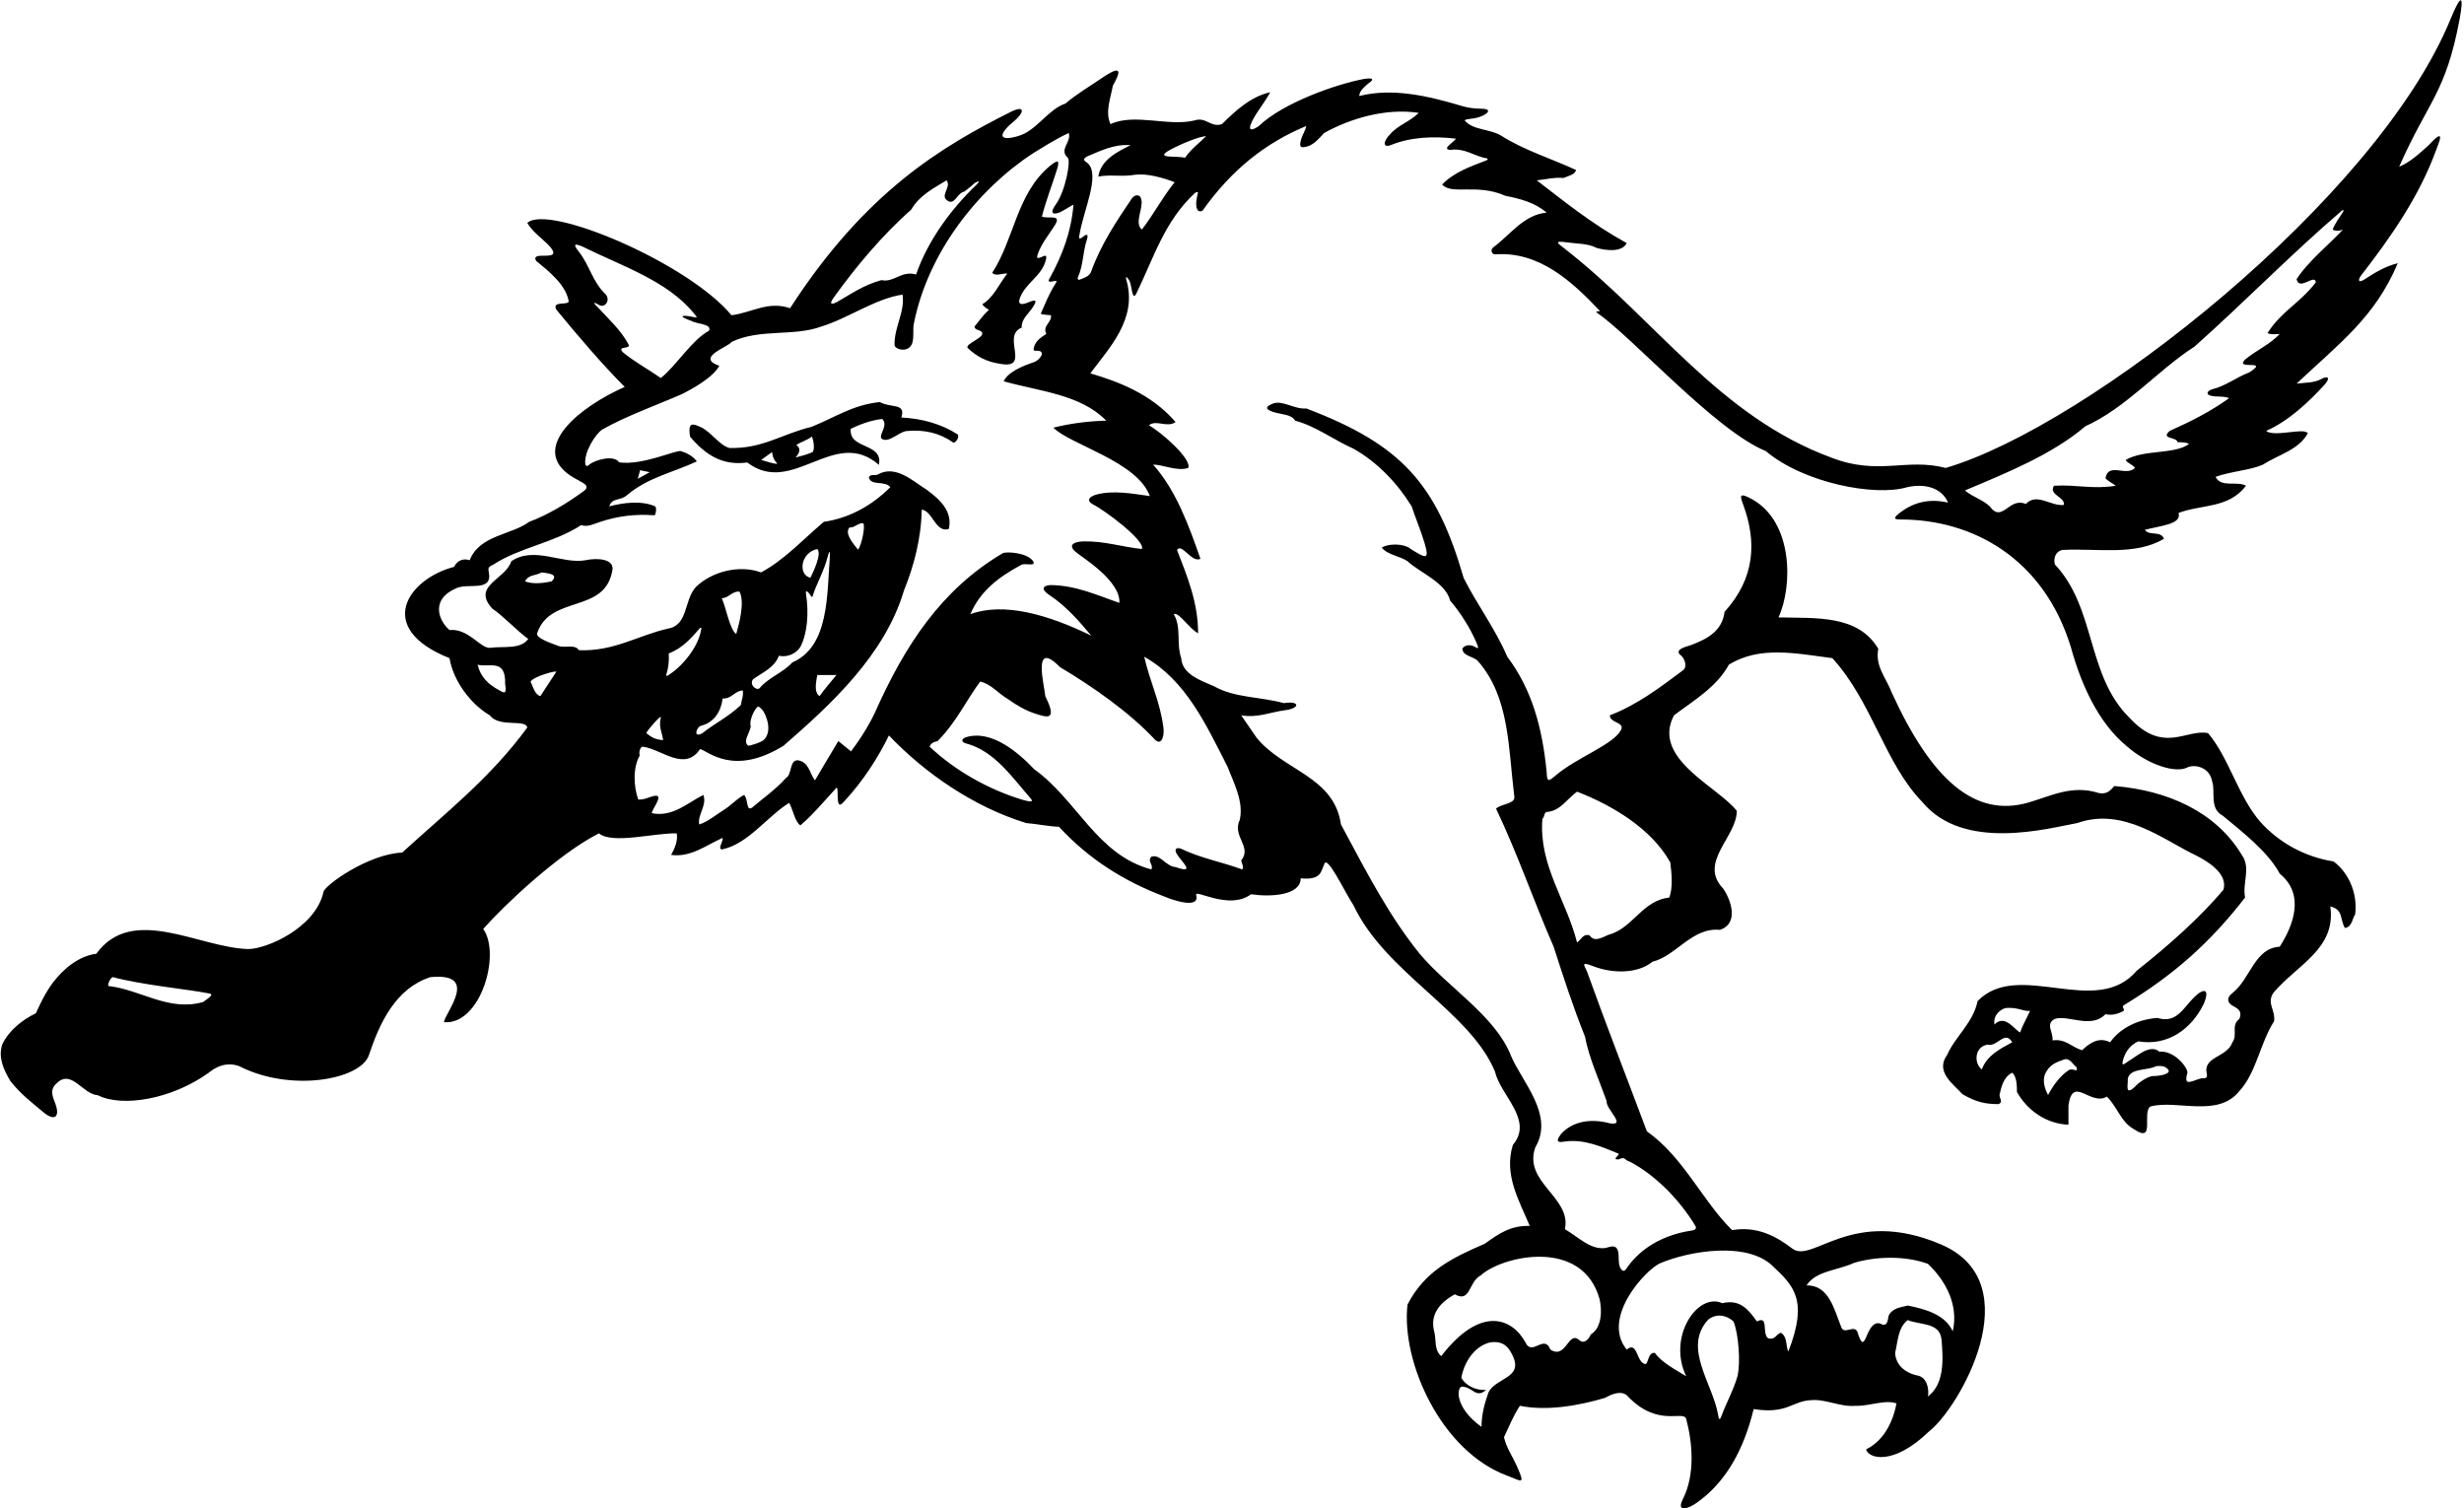 <?xml version="1.0" encoding="UTF-8"?>
<svg xmlns="http://www.w3.org/2000/svg" xmlns:xlink="http://www.w3.org/1999/xlink" width="526pt" height="322pt" viewBox="0 0 526 322" version="1.1">
<g id="surface1">
<path style=" stroke:none;fill-rule:nonzero;fill:rgb(0%,0%,0%);fill-opacity:1;" d="M 523.141 4.047 C 507.445 42.441 445.758 90.969 415.359 99.895 C 406.961 97.695 401.027 101.594 390.961 97.695 C 366.887 88.824 353.461 68.211 334.027 53.094 C 332.551 51.945 331.535 51.328 334.477 51.738 C 336.469 52.02 339.145 51.98 340.762 52.895 C 342.527 53.43 346.262 53.996 347.262 51.895 C 339.66 47.695 334.062 43.094 328.062 38.496 C 329.961 38.297 331.961 37.797 333.762 37.996 C 334.961 37.496 336.16 37.297 336.461 36.297 C 331.062 33.797 325.359 32.094 320.359 28.895 C 317.961 27.496 314.359 27.797 312.66 25.695 C 313.137 25.273 314.371 25.473 315.762 24.996 C 318.086 24.195 318.27 23.207 316.363 23.215 C 314.719 23.219 313.105 22.961 311.961 22.594 C 304.961 20.496 297.262 18.695 290.16 20.496 C 290.223 19.355 291.211 18.617 292 17.898 C 294.195 16.43 291.895 16.742 291.148 16.859 C 285.344 17.945 273.93 21.902 268.695 26.93 C 268.641 26.973 265.82 28.961 267.254 25.957 C 268.262 23.852 269.938 21.965 271.16 19.695 C 267.062 20.594 263.762 23.594 260.859 26.496 C 258.461 27.297 257.461 24.895 255.062 25.695 C 249.461 27.094 242.262 24.094 237.062 26.496 C 235.859 23.895 237.109 20.895 237.562 18.297 C 238.949 15.805 240.098 13.305 235.039 16.781 C 232.504 18.523 229.879 20.031 227.461 22.094 C 224.059 23.254 221.863 26.926 218.594 28.562 C 216.914 29.402 211.773 30.637 215.102 27.098 C 215.652 26.512 216.375 26.012 216.996 25.398 C 218.945 23.48 218.273 22.629 215.891 23.824 C 201.117 31.234 184.773 40.859 168.66 65.797 C 163.961 64.195 160.66 66.695 156.16 67.297 C 146.859 56.094 116.949 43.445 112.562 47.594 C 113.762 49.594 115.66 50.797 117.359 52.594 C 120.461 56.195 113.027 53.262 114.461 55.695 C 117.16 57.895 120.66 60.695 121.359 64.094 C 121.859 65.43 117.66 63.996 118.762 66.094 C 123.359 71.695 128.66 77.895 133.359 82.594 C 123.418 86.996 113.723 95.285 121.098 101.047 C 121.855 101.695 123.371 102.449 124.438 103.074 C 125.926 103.945 124.883 104.633 124.523 104.895 C 120.922 107.539 116.73 110.016 112.961 111.395 C 109.262 114.195 102.359 114.195 100.262 119.594 C 98.461 118.996 97.359 120.094 96.961 120.996 C 87.027 123.594 79.859 134.094 95.961 140.496 C 96.762 145.395 100.562 150.395 104.562 152.695 C 106.562 155.395 112.195 153.43 112.562 155.297 C 104.762 165.996 95.16 173.496 85.859 181.996 C 78.66 182.297 69.359 188.93 69.059 190.395 C 67.359 198.094 56.836 202.621 52.961 202.594 C 42.461 202.297 28.262 192.996 20.559 203.594 C 16.762 204.094 13.559 206.797 11.262 209.797 C 9.66 211.996 8.762 213.895 7.66 216.297 C 4.762 217.695 1.859 219.996 0.461 222.996 C -0.438 225.895 0.859 228.395 2.16 230.695 C 4.32 233.496 6.992 235.527 9.309 237.457 C 11.68 239.434 12.84 238.398 11.816 235.609 C 11.281 234.16 10.465 232.617 12.16 231.195 C 15.262 228.195 17.66 233.594 20.859 233.793 C 26.258 236.492 36.828 234.562 44.559 228.996 C 46.027 227.762 48.359 226.594 51.059 227.594 C 62.195 233.262 77.027 230.43 78.754 225.234 C 81.051 218.332 84.461 210.996 91.859 208.594 C 102.508 207.531 95.066 216.137 94.762 218.195 C 102.484 218.93 107.027 203.801 103.16 198.297 C 107.461 193.395 119.195 182.262 127.859 177.895 C 130.695 180.262 139.562 177.797 144.461 177.895 C 144.762 179.395 144.062 181.094 143.262 182.496 C 147.359 183.094 150.859 180.395 153.762 179.094 C 155.359 178.094 152.695 181.594 154.262 181.297 C 159.762 180.094 163.762 174.297 168.461 171.395 C 169.262 172.695 169.66 175.395 170.859 176.195 C 173.527 173.93 175.859 171.094 178.262 168.496 C 179.527 166.594 177.859 173.93 180.195 171.094 C 184.328 166.641 187.527 161.594 189.762 156.996 C 197.461 165.094 207.961 172.297 219.062 175.695 C 221.461 175.895 223.66 176.395 226.062 176.496 C 232.461 183.395 239.859 188.094 248.695 191.43 C 249.793 191.93 256.195 194.262 255.359 191.094 C 254.859 189.594 262.359 194.43 267.062 190.895 C 271.305 191.523 277.66 191.145 277.66 187.496 C 282.195 187.93 281.949 185.926 282.66 184.594 C 283.195 182.094 286.938 190.223 288.961 193.297 C 295.762 207.695 313.859 215.93 319.16 228.793 C 320.262 233.793 327.461 239.094 322.961 244.395 C 320.961 250.793 324.359 256.395 326.562 261.695 C 322.562 261.594 320.16 263.195 316.961 265.496 C 310.062 268.496 304.16 271.293 300.461 278.496 C 299.082 290.723 307.625 309.816 321.766 315.016 C 324.812 316.137 325.727 317.25 323.777 312.891 C 322.859 310.844 321.539 308.984 321.062 306.793 C 322.062 304.695 323.062 302.195 324.461 300.094 C 330.359 301.293 337.262 299.996 342.66 298.395 C 343.902 297.684 346.035 296.703 347.359 297.93 C 353.871 304.871 359.359 300.93 359.961 302.895 C 361.359 308.195 361.859 314.793 359.262 319.996 C 357.832 322.789 360.176 322.203 362.023 320.926 C 368.32 316.578 372.23 309.59 374.359 300.793 C 381.527 301.93 382.527 299.094 386.562 298.895 C 389.762 298.594 392.762 300.395 396.16 300.094 C 399.16 300.195 402.359 298.695 404.859 299.594 C 404.062 303.695 402.062 307.594 398.359 309.395 C 398.852 311.363 404.18 312.945 411.762 305.594 C 418.172 300.699 433.605 273.992 414.461 265.695 C 395.195 257.43 386.859 269.93 382.562 266.496 C 379.195 263.93 375.16 261.695 369.762 262.594 C 363.359 256.293 359.461 247.094 351.562 241.496 C 347.43 230.449 342.93 218.941 338.859 207.594 C 338.359 206.195 337.121 205.09 340.129 206.262 C 344.172 207.84 349.605 207.91 352.762 205.297 C 357.762 204.094 361.262 197.895 367.16 198.496 C 371.359 197.094 369.434 191.969 367.859 189.695 C 362.461 184.094 370.762 178.695 370.762 173.094 C 366.699 167.891 352.477 161.922 357.359 152.695 C 361.461 149.594 366.461 146.695 369.062 141.895 C 375.66 137.797 383.461 139.496 391.16 140.496 C 399.66 149.797 402.359 162.996 410.359 171.195 C 419.184 181.91 437.434 176.77 443.461 175.695 C 453.359 172.195 462.016 179.43 468.961 182.695 C 471.027 183.762 475.66 186.395 474.66 189.895 C 469.859 195.695 462.762 201.996 456.16 207.195 C 447.461 217.496 430.961 204.695 422.16 213.695 C 421.262 218.297 417.359 221.297 415.66 225.195 C 413.062 228.793 416.961 231.395 418.961 233.594 C 421.859 235.262 423.762 235.695 426.66 235.695 C 427.859 235.094 426.461 234.293 426.961 233.293 C 427.262 231.695 427.961 229.695 429.562 228.996 C 430.562 229.895 430.562 231.895 430.562 233.094 C 432.859 237.195 436.961 239.895 441.562 240.094 C 441.562 238.695 441.562 237.395 441.562 235.996 C 442.461 229.395 446.262 236.195 449.762 234.094 C 452.062 236.395 452.762 239.496 455.461 240.996 C 460.262 244.293 457.16 237.496 459.062 236.195 C 464.762 234.695 473.461 238.695 478.062 232.895 C 481.66 228.996 482.461 222.695 485.461 217.996 C 485.762 215.496 483.859 214.297 485.262 211.996 C 490.262 205.996 498.762 202.594 497.461 193.496 C 500.262 194.195 499.461 196.094 500.562 198.094 C 502.16 197.895 502.16 195.996 502.762 195.195 C 503.359 190.594 501.262 186.195 498.16 183.895 C 491.859 182.895 486.461 179.797 482.562 175.496 C 477.762 169.996 475.859 161.797 471.359 156.496 C 466.676 155.559 461.824 161.074 454.562 153.195 C 445.359 144.094 447.461 129.797 438.66 120.496 C 438.293 119.152 438.859 117.594 440.359 117.395 C 447.66 116.996 455.859 118.695 461.961 114.996 C 461.16 113.195 458.859 114.496 457.859 113.094 C 461.516 112.18 465.789 111.871 465.062 109.496 C 470.16 107.594 475.695 108.594 479.461 103.695 C 477.562 102.594 474.16 104.195 472.961 101.797 C 476.262 100.594 480.359 100.395 483.062 99.195 C 486.461 96.996 490.66 96.094 492.66 92.496 C 491.859 91.195 485.562 93.395 483.762 91.996 C 488.66 89.797 492.762 85.895 496.262 82.094 C 497.695 80.43 496.695 80.262 495.562 80.895 C 493.961 81.797 491.988 81.652 490.262 81.895 C 499.359 73.297 506.961 67.797 511.859 56.195 C 509.281 56.797 506.98 58.195 504.758 59.641 C 503.512 60.453 503.195 59.883 504.113 58.699 C 510.402 50.59 516.438 41.918 520.004 32.148 C 520.523 30.715 522.359 26.762 518.527 30.926 C 516.602 32.699 514.281 34.777 512.16 35.594 C 518.305 21.609 522.098 19.957 525.062 4.094 C 526.023 -1.086 525.391 -1.453 523.141 4.047 Z M 43.359 213.895 C 36.059 215.996 30.059 211.297 23.262 210.496 C 22.711 210.621 23.586 208.496 24.16 208.594 C 30.086 210.227 40.254 211.195 44.621 212.066 C 45.961 212.246 44.16 213.297 43.359 213.895 Z M 411.562 298.094 C 411.859 296.496 411.359 293.895 409.16 293.594 C 406.797 293.094 404.66 291.395 404.562 288.793 C 405.16 286.293 405.16 283.395 407.262 281.793 C 409.762 282.895 414.062 282.195 414.461 285.895 C 414.859 290.293 415.062 295.496 411.562 298.094 Z M 395.762 269.594 C 400.359 268.195 406.66 267.996 411.562 269.793 C 415.359 273.395 418.16 278.594 416.859 284.195 C 415.262 280.695 411.262 279.496 407.262 278.695 C 405.762 279.094 403.961 279.195 403.16 280.895 C 402.961 282.094 402.859 283.395 401.262 282.496 C 398.062 281.895 398.359 290.395 396.461 284.195 C 395.66 282.793 393.66 284.996 393.062 283.293 C 391.562 279.594 390.461 274.293 385.66 274.395 C 387.562 271.293 392.359 271.195 395.762 269.594 Z M 249.762 31.996 C 252.16 30.695 256.234 29.031 257.461 29.094 C 255.961 30.594 254.262 31.797 252.961 33.695 C 251.297 33.156 246.16 33.996 249.762 31.996 Z M 230.078 59.27 C 231.289 56.574 231.109 53.938 232.02 51.168 C 232.242 50.484 232.352 49.629 231.293 50.465 C 230.484 51.156 230.195 51 230.422 50.219 C 231.223 45.02 234.984 37.344 232.184 34.828 C 231.543 34.363 230.914 34.051 232.062 33.395 C 234.762 32.297 237.762 30.695 241.359 30.996 C 238.809 32.234 234.961 34.094 234.461 37.695 C 236.961 37.195 239.562 37.797 242.359 37.297 C 244.859 36.996 248.16 37.895 250.762 38.895 C 248.16 42.094 246.262 45.797 243.762 48.996 C 242.27 47.738 243.672 45.316 243.719 43.223 C 243.672 41.156 242.234 41.531 241.66 42.297 C 238.359 47.195 235.062 52.094 232.961 57.895 C 232.66 58.945 231.461 59.32 230.5 59.695 C 230.18 59.82 229.953 59.543 230.078 59.27 Z M 177.992 63.492 C 182.883 56.711 188.344 50.23 194.562 44.695 C 196.262 41.695 199.461 40.094 202.062 38.496 C 203.262 39.996 200.262 41.895 202.562 42.996 C 203.922 43.531 204.359 41.195 205.859 40.895 C 206.871 40.152 207.359 39.719 208.094 39.066 C 209.047 38.469 209.258 38.664 208.387 39.496 C 203.395 44.27 198.172 51.039 195.562 58.594 C 192.359 57.695 190.859 60.395 188.16 59.797 C 184.305 60.871 181.816 62.672 178.676 64.473 C 178.066 64.82 176.629 65.387 177.992 63.492 Z M 132.961 75.195 C 131.609 73.719 134.797 74.656 134.16 73.496 C 132.457 70.371 130.262 68.484 127.672 65.656 C 126.172 64.219 126.984 64.594 128.043 65.184 C 129.109 65.656 130.316 64.246 129.359 62.895 C 126.395 60.109 125.934 56.676 123.477 53.613 C 122.07 51.863 123.047 52.094 124.262 52.594 C 132.473 56.699 142.504 59.895 148.184 66.961 C 148.773 67.699 149.148 67.941 147.805 67.637 C 146.094 67.246 144.195 67.293 147.562 68.496 C 148.66 69.195 152.047 69.094 151.359 70.594 C 147.66 72.594 144.359 78.094 141.062 80.695 C 138.359 78.797 135.66 77.395 132.961 75.195 Z M 106.449 147.281 C 104.316 146.125 102.586 144.562 101.961 141.895 C 104.484 142.531 108 140.5 107.832 146 C 108.332 148.668 107.262 147.695 106.449 147.281 Z M 115.359 148.594 C 114.262 148.395 113.762 146.594 113.262 145.496 C 113.984 144.344 118.961 143.039 118.746 143.414 C 117.547 145.215 116.66 146.594 115.359 148.594 Z M 112.062 124.094 C 112.961 122.594 114.062 122.996 115.66 122.195 C 116.352 122.344 119.562 122.395 117.762 124.094 C 115.859 124.531 113.609 124.719 112.062 124.094 Z M 186.961 151.695 C 186.297 153.281 184.297 156.969 181.66 160.395 C 180.762 159.695 179.859 158.895 178.961 158.195 C 177.359 160.797 175.66 163.797 173.961 166.594 C 172.762 164.895 172.66 162.695 170.359 162.297 C 168.461 162.195 169.16 165.297 167.762 166.094 C 165.762 168.395 162.66 170.594 160.562 172.395 C 159.234 173.281 159.797 170.719 158.859 169.695 C 157.562 170.297 156.16 171.797 154.961 172.594 C 153.062 173.797 150.961 175.496 149.262 175.996 C 148.859 173.895 150.961 171.996 150.16 169.695 C 146.859 171.297 143.66 174.496 139.16 173.594 C 139.109 173.152 139.949 171.973 140.348 171.055 C 140.766 170.098 140.703 169.43 138.66 170.195 C 137.984 170.406 137.422 170.699 136.262 170.695 C 135.262 167.996 135.062 163.895 136.562 161.297 C 136.359 160.594 136.609 159.406 137.262 159.395 C 141.359 159.996 146.16 164.797 149.461 159.895 C 151.172 160.344 156.609 165.781 167.262 159.195 C 177.262 150.496 188.859 139.895 192.961 126.094 C 195.062 120.895 196.66 114.996 196.762 108.797 C 199.062 108.996 199.762 113.895 202.562 112.895 C 203.359 109.156 200.762 106.695 197.762 104.496 C 194.961 102.82 191.262 99.094 187.359 101.297 C 186.859 101.594 185.785 101.105 185.484 101.906 C 185.887 103.809 188.859 102.496 190.062 103.996 C 186.16 107.895 181.359 110.594 175.859 111.395 C 171.16 115.395 167.461 119.496 162.461 122.195 C 157.859 120.496 151.961 121.996 148.562 125.297 C 145.961 128.094 146.961 133.496 142.562 134.195 C 136.062 135.695 131.062 139.094 123.562 138.797 C 122.762 137.395 120.359 138.496 118.961 137.797 C 117.66 137.297 114.359 136.219 114.66 135.195 C 117.461 126.797 129.359 131.195 130.762 121.496 C 130.922 119.344 127.609 119.031 124.961 119.594 C 120.062 120.496 114.062 116.496 109.16 119.797 C 107.859 123.797 100.66 124.996 105.062 129.895 C 107.562 131.594 110.16 134.496 112.762 136.395 C 111.16 138.695 107.461 137.895 104.562 138.297 C 102.547 138.406 99.961 134.094 95.961 134.496 C 93.422 132.281 92.047 127.844 97.359 125.594 C 99.797 124.344 105.16 126.496 104.359 122.195 C 103.984 120.844 104.809 120.859 105.359 120.496 C 110.859 116.895 118.262 115.895 124.062 112.094 C 125.461 112.594 126.863 111.793 128.16 111.395 C 131.762 110.195 135.461 109.695 139.66 109.996 C 139.984 110.094 140.234 108.344 139.859 108.094 C 136.961 106.797 133.062 107.297 130.062 108.094 C 130.66 106.195 132.422 106.969 133.859 105.695 C 138.359 101.895 143.359 100.996 148.762 98.496 C 147.961 97.395 146.66 96.695 145.359 96.297 C 144.234 96.031 137.172 99.406 132.16 98.695 C 131.078 96.984 126.875 98.211 125.785 99.207 C 125.48 99.484 125.27 99.637 124.961 99.195 C 124.562 96.496 127.234 92.531 128.562 91.695 C 133.461 88.895 140.16 86.496 145.66 84.094 C 147.234 83.281 152.062 80.797 153.562 78.094 C 148.359 76.297 155.484 74.094 156.16 72.996 C 162.16 70.094 169.461 71.895 175.359 69.695 C 180.961 67.996 186.961 63.695 192.66 62.895 C 193.262 66.496 190.859 69.797 190.961 73.695 C 191.172 74.719 194.164 75.402 194.785 73.09 C 195.121 71.836 194.855 70.23 195.062 69.195 C 198.062 53.895 208.762 40.395 220.562 32.695 C 222.484 31.531 225.66 29.496 228.16 28.395 C 228.762 30.395 225.961 31.895 227.961 33.695 C 228.609 34.406 227.445 40.766 225.395 43.637 C 223.59 46.168 225.562 45.613 226.285 45.312 C 227.363 44.785 228.719 43.859 229.16 43.695 C 228.68 49.465 226.812 54.402 224.176 59.223 C 223.988 59.566 223.363 60.383 224.695 60.07 C 225.262 59.941 225.828 59.727 225.359 60.496 C 223.961 62.594 223.062 64.996 222.16 66.996 C 222.852 67.23 223.66 67.195 224.359 67.297 C 224.562 68.895 222.484 69.469 223.359 71.297 C 222.418 71.832 221.34 72.645 220.949 73.543 C 220.324 74.98 220.762 74.883 221.297 74.871 C 223.492 74.832 221.984 76.844 220.762 77.297 C 218.359 78.094 215.16 79.395 214.262 81.395 C 222.16 83.594 230.66 84.195 236.16 89.797 C 232.262 89.895 228.461 90.395 224.859 91.297 C 228.555 94.988 242.73 98.465 245.461 105.895 C 241.734 105.375 237.707 104.629 234.16 105.547 C 232.41 106 231.859 106.906 233.371 107.707 C 235.809 108.891 244.613 115.492 243.762 117.195 C 239.578 116.758 235.777 115.488 231.359 115.566 C 229.586 115.598 227.711 116.203 229.668 117.852 C 231.031 118.992 239.25 124 238.961 128.695 C 234.262 127.094 229.859 124.996 224.359 124.895 C 223.172 124.906 221.668 125.461 224.062 127.055 C 227.621 129.414 230.297 132.531 232.961 135.695 C 223.672 131.156 214.25 128.5 207.141 131.109 C 209.242 126.211 213.086 123.242 217.887 120.645 C 218.734 120.031 221.234 121.094 220.562 119.797 C 219.16 117.895 214.797 117.719 214.062 118.094 C 200.859 125.895 193.16 137.895 186.961 151.695 Z M 141.562 157.996 C 139.961 157.895 139.062 157.395 137.961 156.496 C 138.262 155.746 141.359 152.281 141.062 153.195 C 140.562 155.195 141.359 156.395 141.562 157.996 Z M 142.762 139.496 C 145.684 138.363 147.539 136.254 149.418 134.09 C 149.531 133.957 149.738 133.965 149.723 134.102 C 149.219 138.117 145.492 142.465 142.453 144.273 C 142.32 144.352 142.188 144.164 142.242 143.992 C 142.699 142.621 142.848 141.098 142.762 139.496 Z M 154.262 149.094 C 156.062 149.297 156.961 147.395 158.562 147.395 C 158.762 148.594 158.262 149.496 158.16 150.496 C 155.562 152.996 152.461 154.496 149.961 156.496 C 147.859 157.719 148.66 155.094 149.762 154.895 C 152.461 154.195 153.961 151.797 154.262 149.094 Z M 154.062 127.695 C 155.562 127.695 156.359 126.094 157.859 126.297 C 159.062 128.496 157.766 133.234 157.168 135.332 C 155.766 134.434 154.961 129.496 154.062 127.695 Z M 161.984 150.848 C 162.453 151.188 163 151.77 163.16 152.195 C 164.105 154.016 164.496 156.367 163.168 157.832 C 162.523 158.543 159.996 159.203 159.762 159.195 C 158.461 158.297 160.062 156.496 160.262 155.094 C 159.805 153.449 161.551 150.531 161.984 150.848 Z M 172.066 126.781 C 171.902 125.867 172.387 126.254 172.754 126.695 C 172.992 126.98 173.359 127.781 173.461 127.297 C 174.207 124.777 175.922 121.969 176.734 118.656 C 177.047 117.594 177.176 117.461 177.164 118.711 C 176.52 126.812 177.059 138.008 169.16 141.395 C 167.16 143.594 163.961 144.695 162.16 146.895 C 161.547 147.531 159.859 146.195 160.762 144.996 C 162.859 143.496 165.359 142.496 166.262 139.996 C 168.262 140.395 170.062 139.395 170.859 138.094 C 172.359 135.219 172.691 130.906 172.066 126.781 Z M 174.461 117.195 C 175.547 118.156 173.5 122.332 173 123.332 C 170.34 122.746 170.832 118 174.461 117.195 Z M 178.562 144.094 C 177.359 145.594 176.16 146.895 174.961 148.594 C 173.66 147.797 174.262 145.395 174.461 144.094 C 175.859 144.094 177.16 144.094 178.562 144.094 Z M 181.359 112.594 C 182.461 112.695 183.16 111.594 184.262 111.695 C 184.797 112.094 183.969 116.332 183.168 117.332 C 182.469 116.434 180.109 113.906 181.359 112.594 Z M 136.145 102.207 L 136.645 100.375 L 138.703 100.797 Z M 265.16 185.594 C 260.734 183.961 256.492 183.25 252.258 181.238 C 251.359 180.812 250.48 181.098 251.227 182.316 C 252.23 183.957 255.422 186.672 250.961 185.094 C 248.859 184.969 247.66 182.195 245.762 182.895 C 244.859 183.895 246.359 184.695 245.762 185.594 C 234.16 182.496 229.961 170.797 220.762 164.195 C 217.34 160.578 211.633 155.727 206.242 157.367 C 205.344 157.641 205.012 158.379 206.168 158.68 C 212.285 160.281 216.035 165.895 220.062 170.496 C 220.922 171.531 218.984 170.906 218.16 170.695 C 210.961 168.496 203.859 164.496 198.461 159.395 C 198.66 158.695 199.262 158.395 200.16 158.195 C 204.16 154.195 206.562 148.996 209.262 145.496 C 211.562 145.996 213.16 148.094 215.262 149.297 C 216.992 150.523 218.934 151.695 221.082 152.367 C 223.387 153.09 225.859 154.031 223.152 148.652 C 222.965 146.402 220.262 136.297 226.262 142.395 C 233.262 146.594 240.961 151.895 246.66 157.996 C 248.109 159.219 248.59 156.785 248.359 155.297 C 247.66 149.797 245.461 145.496 244.262 140.195 C 253.16 145.195 257.461 154.695 262.062 163.695 C 263.262 166.895 265.562 171.094 264.66 174.996 C 262.961 178.594 267.359 180.695 264.961 183.695 C 265.062 184.297 265.66 185.195 265.16 185.594 Z M 317.762 297.195 C 316.961 299.496 316.262 301.895 316.262 304.594 C 310.426 300.43 310.926 295.996 312.16 295.996 C 314.562 296.195 315.062 298.594 317.262 296.695 C 315.062 296.895 312.762 295.695 311.961 294.094 C 312.562 290.793 314.672 287.469 317.961 286.594 C 321.262 285.996 322.297 288.094 322.961 289.496 C 325.16 294.195 319.359 294.094 317.762 297.195 Z M 339.562 284.895 C 339.461 285.293 338.422 287.156 337.16 286.094 C 334.762 283.895 334.359 290.293 330.961 288.094 C 329.66 284.695 327.062 289.594 325.66 286.594 C 322.859 281.406 316.109 278.531 307.66 289.496 C 306.062 288.094 306.66 285.996 306.16 284.195 C 305.16 280.395 307.66 277.895 310.562 276.293 C 313.961 278.195 313.465 273.629 316.055 272.293 C 320.652 268.066 337.797 264.156 341.461 277.293 C 341.984 279.531 342.062 283.395 339.562 284.895 Z M 370.961 293.594 C 370.148 296.57 368.523 299.465 367.48 302.281 C 367.16 303.195 366.914 303.07 366.797 302.156 C 365.684 295.375 359.203 287.824 364.562 281.793 C 366.262 280.293 368.562 280.695 370.062 282.094 C 371.172 284.844 371.547 290.719 370.961 293.594 Z M 378.461 270.293 C 382.785 274.402 386.117 277.434 381.762 288.496 C 381.16 287.395 381.66 285.395 380.16 284.496 C 379.062 284.895 378.961 286.094 377.461 285.695 C 376.062 284.695 377.66 280.695 375.062 282.094 C 373.234 279.531 371.461 277.293 367.66 278.195 C 362.449 275.789 355.875 285.316 359.961 293.793 C 357.762 292.395 354.859 290.996 353.262 288.793 C 351.859 288.695 351.961 290.594 351.359 291.195 C 349.262 291.094 349.66 286.094 347.262 288.094 C 341.672 281.262 351.512 270.844 354.422 269.656 C 360.824 266.957 373.062 264.996 378.461 270.293 Z M 356.562 184.094 C 356.859 186.496 357.16 189.395 356.359 191.594 C 350.859 192.195 348.762 197.594 344.16 199.297 C 342.66 199.594 340.562 201.496 339.359 199.695 C 337.961 199.195 337.562 200.594 336.66 201.195 C 334.359 192.094 328.461 184.695 329.262 174.797 C 329.859 174.297 329.461 173.297 330.461 173.297 C 333.16 172.996 334.562 170.496 336.66 168.996 C 344.16 171.895 352.562 176.895 356.562 184.094 Z M 423.062 228.293 C 421.359 226.996 421.465 223.492 424.262 222.996 C 426.359 223.594 427.961 219.797 429.562 222.496 C 426.961 223.895 424.16 225.293 423.062 228.293 Z M 431.262 220.395 C 430.062 219.895 428.062 216.395 425.762 218.695 C 425.383 216.406 427.633 215.074 428.547 215.156 C 430.965 215.074 431.762 215.895 433.359 215.797 C 432.762 217.195 431.762 218.797 431.262 220.395 Z M 441.562 228.496 C 439.859 229.594 438.297 231.656 437.215 233.742 C 436.551 232.555 435.961 230.793 436.562 229.293 C 437.465 227.324 438.762 226.793 440.859 226.094 C 441.961 225.996 442.461 227.195 443.262 227.793 C 443.797 229.242 442.359 227.793 441.562 228.496 Z M 459.762 229.695 C 458.785 229.621 456.715 230.906 455.781 231.957 C 453.465 234.156 454.363 231.258 454.215 230.406 C 454.516 227.906 458.562 228.594 460.262 227.594 C 461.262 227.496 462.359 227.496 462.961 228.496 C 463.215 229.324 460.961 229.695 459.762 229.695 Z M 442.062 138.094 C 444.148 145.695 447.734 154.133 454.02 159.301 C 458.441 163.199 464.492 165.207 467.055 163.77 C 468.68 163.145 471.711 163.746 472.262 166.895 C 472.961 168.996 471.609 172.594 474.461 174.094 C 478.562 177.496 484.16 181.797 486.66 186.496 C 492.098 190.941 489.594 197.516 486.66 202.094 C 481.262 202.395 480.461 208.895 476.562 211.996 C 475.316 212.93 475.43 213.973 476.492 214.625 C 477.516 215.254 478.746 215.59 478.062 217.496 C 476.16 218.895 477.762 220.895 476.562 222.496 C 475.422 225.816 470.184 225.465 471.102 229.285 C 471.238 229.844 470.984 230.281 470.359 230.141 C 468.488 230.258 465.902 232.52 466.961 228.996 C 467.047 227.906 464.16 224.195 460.961 224.496 C 458.961 222.793 456.16 225.496 454.562 226.395 C 453.656 226.938 452.613 228.141 453.328 225.898 C 453.844 224.277 454.922 223.023 456.461 222.293 C 462.684 223.355 467.797 219.754 470.469 214.246 C 471.797 211.004 470.445 210.844 468.332 212.941 C 466.062 215.195 464.594 218.559 460.562 217.297 C 456.359 217.594 452.562 219.496 450.461 222.496 C 448.062 221.297 446.16 222.594 444.461 224.195 C 442.16 223.496 440.961 221.695 438.16 222.094 C 438.359 220.297 436.562 218.594 438.66 217.496 C 441.461 216.594 446.461 219.695 449.461 216.496 C 451.062 216.895 452.547 216.219 453.359 215.797 C 453.562 215.195 452.859 215.094 453.359 214.594 C 463.961 208.195 471.859 201.195 479.262 191.594 C 478.66 188.395 480.562 185.297 478.562 182.496 C 472.961 173.195 462.562 168.695 451.359 167.797 C 450.461 168.797 449.762 169.594 448.062 169.297 C 442.309 167.438 437.703 169.984 432.922 171.344 C 421.531 174.578 412.359 166.469 403.859 147.895 C 402.609 144.594 400.262 142.297 400.961 138.496 C 396.66 131.195 387.66 131.996 379.66 131.797 C 382.746 125.074 382.766 111.477 374.078 106.602 C 370.941 104.84 371.539 106.121 372.18 107.883 C 374.957 115.492 374.766 123.324 368.16 130.594 C 367.613 134.789 364.406 136.406 360.961 137.719 C 360.242 137.988 357.562 138.496 358.562 139.695 C 359.562 140.297 360.359 142.281 359.262 143.094 C 354.461 146.695 349.461 150.496 343.66 152.695 C 343.66 154.395 346.859 154.094 346.062 155.797 C 344.414 158.988 336.707 161.617 332.105 165.527 C 330.496 166.891 330.246 166.977 330.16 164.695 C 329.262 155.496 327.062 147.195 321.762 140.195 C 319.262 134.297 315.262 128.996 312.461 123.395 C 306.672 103.406 299.359 94.969 278.859 87.195 C 276.422 87.438 273.785 85.371 271.758 86.145 C 269.801 86.887 270.359 87.473 271.785 87.941 C 273.488 88.504 275.77 88.414 276.461 89.797 C 280.762 90.895 284.859 93.996 288.961 95.797 C 294.062 98.695 298.262 103.094 301.359 108.094 C 302.051 110.281 303.281 113.156 304.121 115.969 C 305.23 119.691 304.27 119.137 301.16 117.195 C 299.762 115.996 296.484 115.969 294.961 116.895 C 296.262 118.496 298.859 118.695 300.461 119.797 C 303.16 122.297 308.562 124.297 309.562 128.195 C 311.73 130.742 313.902 134.094 315.316 137.488 C 315.562 138.094 315.734 138.66 314.984 138.156 C 314.109 137.594 312.738 137.504 312.16 138.496 C 312.359 140.195 314.609 140.031 315.562 141.195 C 322.262 148.895 321.961 159.496 323.262 169.996 C 323.547 171.594 320.762 171.496 319.359 172.594 C 324.062 182.496 327.461 192.496 331.66 202.094 C 333.859 208.895 335.762 214.797 338.359 221.297 C 339.16 225.695 341.461 230.793 342.961 234.996 C 342.762 236.793 347.359 240.395 343.66 239.793 C 339.789 238.758 335.922 239.234 333.312 241.98 C 331.547 244.219 333.301 243.801 334.156 243.664 C 338.32 243.145 342.023 244.844 345.562 246.293 C 345.66 246.695 343.961 247.594 345.562 247.496 C 347.062 246.793 346.562 247.594 347.961 247.996 C 353.293 250.805 358.438 255.969 361.844 261.566 C 362.09 261.969 362.359 262.531 360.934 262.719 C 355.395 263.562 350.203 266.25 347.113 270.934 C 346.891 271.273 346.516 271.496 346.078 270.945 C 345.578 270.316 345.551 269.227 345.539 268.219 C 345.504 265.02 343.559 266.324 342.559 266.43 C 339.43 266.762 336.891 264.023 334.062 262.395 C 335.562 255.594 325.062 252.395 327.762 244.895 C 331.859 237.996 324.859 230.895 322.562 225.395 C 319.234 216.844 308.984 210.719 303.062 203.594 C 296.609 195.594 292.078 186.863 286.262 175.996 C 284.762 165.695 274.062 164.594 268.262 157.496 C 267.16 155.895 266.062 154.297 264.961 152.695 C 268.461 153.309 271.195 152.008 274.367 151.605 C 277.547 151.203 277.547 149.531 274.062 150.094 C 268.961 148.695 263.562 148.996 259.16 146.496 C 256.461 145.297 252.359 143.996 252.16 140.496 C 251.062 137.297 252.262 133.996 250.562 131.094 C 251.672 130.594 253.66 133.996 255.762 135.195 C 255.762 128.594 253.461 123.094 251.262 117.395 C 252.297 115.844 254.359 120.195 256.262 119.297 C 253.762 112.094 250.961 104.496 246.16 99.195 C 247.984 99.094 251.262 100.695 253.66 99.895 C 254.461 97.996 247.859 92.195 245.262 90.797 C 246.762 89.496 249.16 91.395 250.961 90.094 C 245.645 83.973 238.609 81.449 232.762 79.695 C 236.762 74.297 242.859 68.094 240.461 59.797 C 240.062 58.395 241.062 59.695 241.16 60.094 C 241.562 60.695 241.672 64.469 242.562 62.695 C 246.332 54.953 248.574 47.246 255.059 41.23 C 255.414 40.898 255.809 40.902 255.703 41.285 C 255.434 42.352 255.16 43.648 255.562 44.695 C 255.762 45.094 256.359 45.281 256.762 44.895 C 262.961 36.195 270.16 30.496 278.859 26.895 C 278.605 28 278.012 28.812 277.746 29.77 C 277.246 31.551 277.758 31.594 279.016 31.273 C 280.516 30.895 281.727 29.406 282.66 28.395 C 288.062 25.395 295.66 22.996 302.859 24.094 C 300.93 26.027 298.484 26.656 296.746 28.664 C 295.297 30.094 295.074 31.711 296.973 30.941 C 301.105 29.262 305.977 29.031 310.762 29.594 C 310.762 30.094 307.547 31.844 309.562 31.996 C 312.785 31.535 314.652 33.363 317.43 33.812 C 317.664 33.852 317.625 34.109 317.359 34.215 C 313.918 35.562 310.457 36.703 307.859 39.395 C 309.961 41.695 315.234 39.094 321.359 41.797 C 324.359 42.395 327.66 43.195 330.16 45.395 C 325.262 45.797 322.262 50.297 318.66 52.895 C 318.172 53.406 318.422 54.281 319.16 54.297 C 328.66 53.594 335.66 60.195 341.461 66.297 C 341.812 66.598 340.234 66.281 340.961 66.797 C 348.422 71.906 366.172 91.906 376.961 96.297 C 384.984 103.094 400.234 106.031 407.062 104.02 C 410.109 103.281 414.309 103.652 415.859 107.297 C 411.602 106.297 408.16 107.355 405.246 109.719 C 403.836 110.867 404.871 110.891 405.797 110.895 C 421.141 110.91 436.238 119.176 442.062 138.094 Z M 500.16 48.996 C 497.762 51.695 492.762 55.695 490.262 59.594 C 490.797 62.219 494.262 58.297 494.359 60.297 C 490.66 64.996 487.062 66.395 484.062 71.094 C 484.762 71.496 485.762 71.297 486.66 71.297 C 484.461 73.594 481.961 74.594 479.461 76.594 C 478.359 77.531 478.672 77.906 480.117 77.906 C 481.172 77.969 482.859 77.77 480.16 79.496 C 477.461 80.496 475.16 82.395 472.262 83.094 C 471.047 83.469 470.859 84.281 472.062 84.496 C 473.234 84.781 474.762 84.496 475.859 84.996 C 471.961 87.797 467.859 89.895 463.16 91.996 C 461.16 93.797 464.66 93.195 464.859 94.395 C 465.461 94.395 466.797 94.383 467.297 94.781 C 464.098 97.082 457.66 95.895 453.762 98.195 C 454.16 98.895 455.359 99.195 455.762 99.895 C 453.859 101.797 450.062 98.594 449.461 102.094 C 450.172 102.844 451.062 103.195 451.66 103.695 C 446.66 104.496 443.262 103.395 438.461 103.695 C 437.262 105.695 440.961 106.094 440.562 107.797 C 437.762 108.094 434.762 105.094 432.461 107.594 C 428.859 105.996 427.461 111.797 424.762 108.094 C 423.16 106.594 421.262 106.195 419.461 104.695 C 428.262 100.996 438.16 96.996 445.16 90.996 C 453.859 87.094 460.66 78.996 468.461 73.996 C 478.988 64.637 489.078 54.254 499.957 44.938 C 500.234 44.695 500.395 44.887 500.16 45.25 C 499.352 46.488 498.348 47.914 497.961 48.996 C 498.562 49.395 499.562 49.297 500.16 48.996 "/>
<path style=" stroke:none;fill-rule:nonzero;fill:rgb(0%,0%,0%);fill-opacity:1;" d="M 204.418 92.727 C 201.02 90.527 196.82 89.328 192.418 89.129 C 193.418 85.93 190.258 87.18 187.82 85.828 C 182.02 86.43 178.418 89.027 173.219 91.129 C 166.918 92.629 162.82 95.828 155.719 95.629 C 153.57 95.055 151.949 92.344 149.652 91.199 C 148.129 90.531 146.734 89.785 147.32 93.227 C 150.719 97.227 154.32 99.43 159.52 98.727 C 169.219 106.129 178.117 90.93 187.617 99.227 C 188.617 94.43 181.117 96.027 181.617 91.527 C 183.719 90.527 185.918 89.727 188.32 89.43 C 189.82 90.828 187.258 93.055 188.32 93.727 C 189.82 94.527 191.719 92.328 193.418 92.027 C 197.219 91.629 200.617 92.43 203.418 94.43 C 203.945 94.805 204.945 93.18 204.418 92.727 Z M 162.5 98.168 L 164.832 96.5 C 164.832 96.5 164.832 97.832 165.832 98.832 C 166.469 99.469 162.5 98.168 162.5 98.168 Z M 173.5 96.5 C 171.832 97.168 171.668 97.168 169.832 97.668 C 171.168 96.168 170.59 95.449 170 95 C 170.887 94.352 172.43 93.941 173.332 93.168 C 173.633 93.969 173.988 95.676 173.5 96.5 "/>
<path style=" stroke:none;fill-rule:nonzero;fill:rgb(0%,0%,0%);fill-opacity:1;" d="M 213.32 77.629 C 220.32 79.027 213.617 71.727 218.117 69.93 C 217.973 68.25 219.422 67.105 220.336 65.793 C 221.992 63.406 220.383 64.223 219.168 64.68 C 218.219 65.035 217.336 65.094 217.617 63.93 C 218.715 60.465 222.215 59.16 223.207 55.699 C 223.652 54.137 223.012 54.598 222.199 54.918 C 221.699 55.117 221.273 55.215 221.418 54.629 C 222.117 52.227 223.82 50.227 225.02 48.328 C 226.918 45.527 223.918 46.828 222.418 46.227 C 223.289 42.828 224.539 39.66 225.574 36.387 C 226.309 34.074 225.871 34.023 224.117 35.43 C 217.02 41.328 216.52 51.027 211.82 58.227 C 212.52 59.129 214.383 58.18 215.02 58.43 C 213.32 60.527 212.117 63.527 209.719 64.93 C 209.918 65.43 210.617 65.828 211.117 66.129 C 209.719 67.43 209.02 68.527 208.02 69.727 C 208.117 70.43 209.02 70.43 209.418 70.727 C 210.945 71.93 205.695 73.367 206.617 74.328 C 208.52 76.129 210.695 77.242 213.32 77.629 "/>
</g>
</svg>
